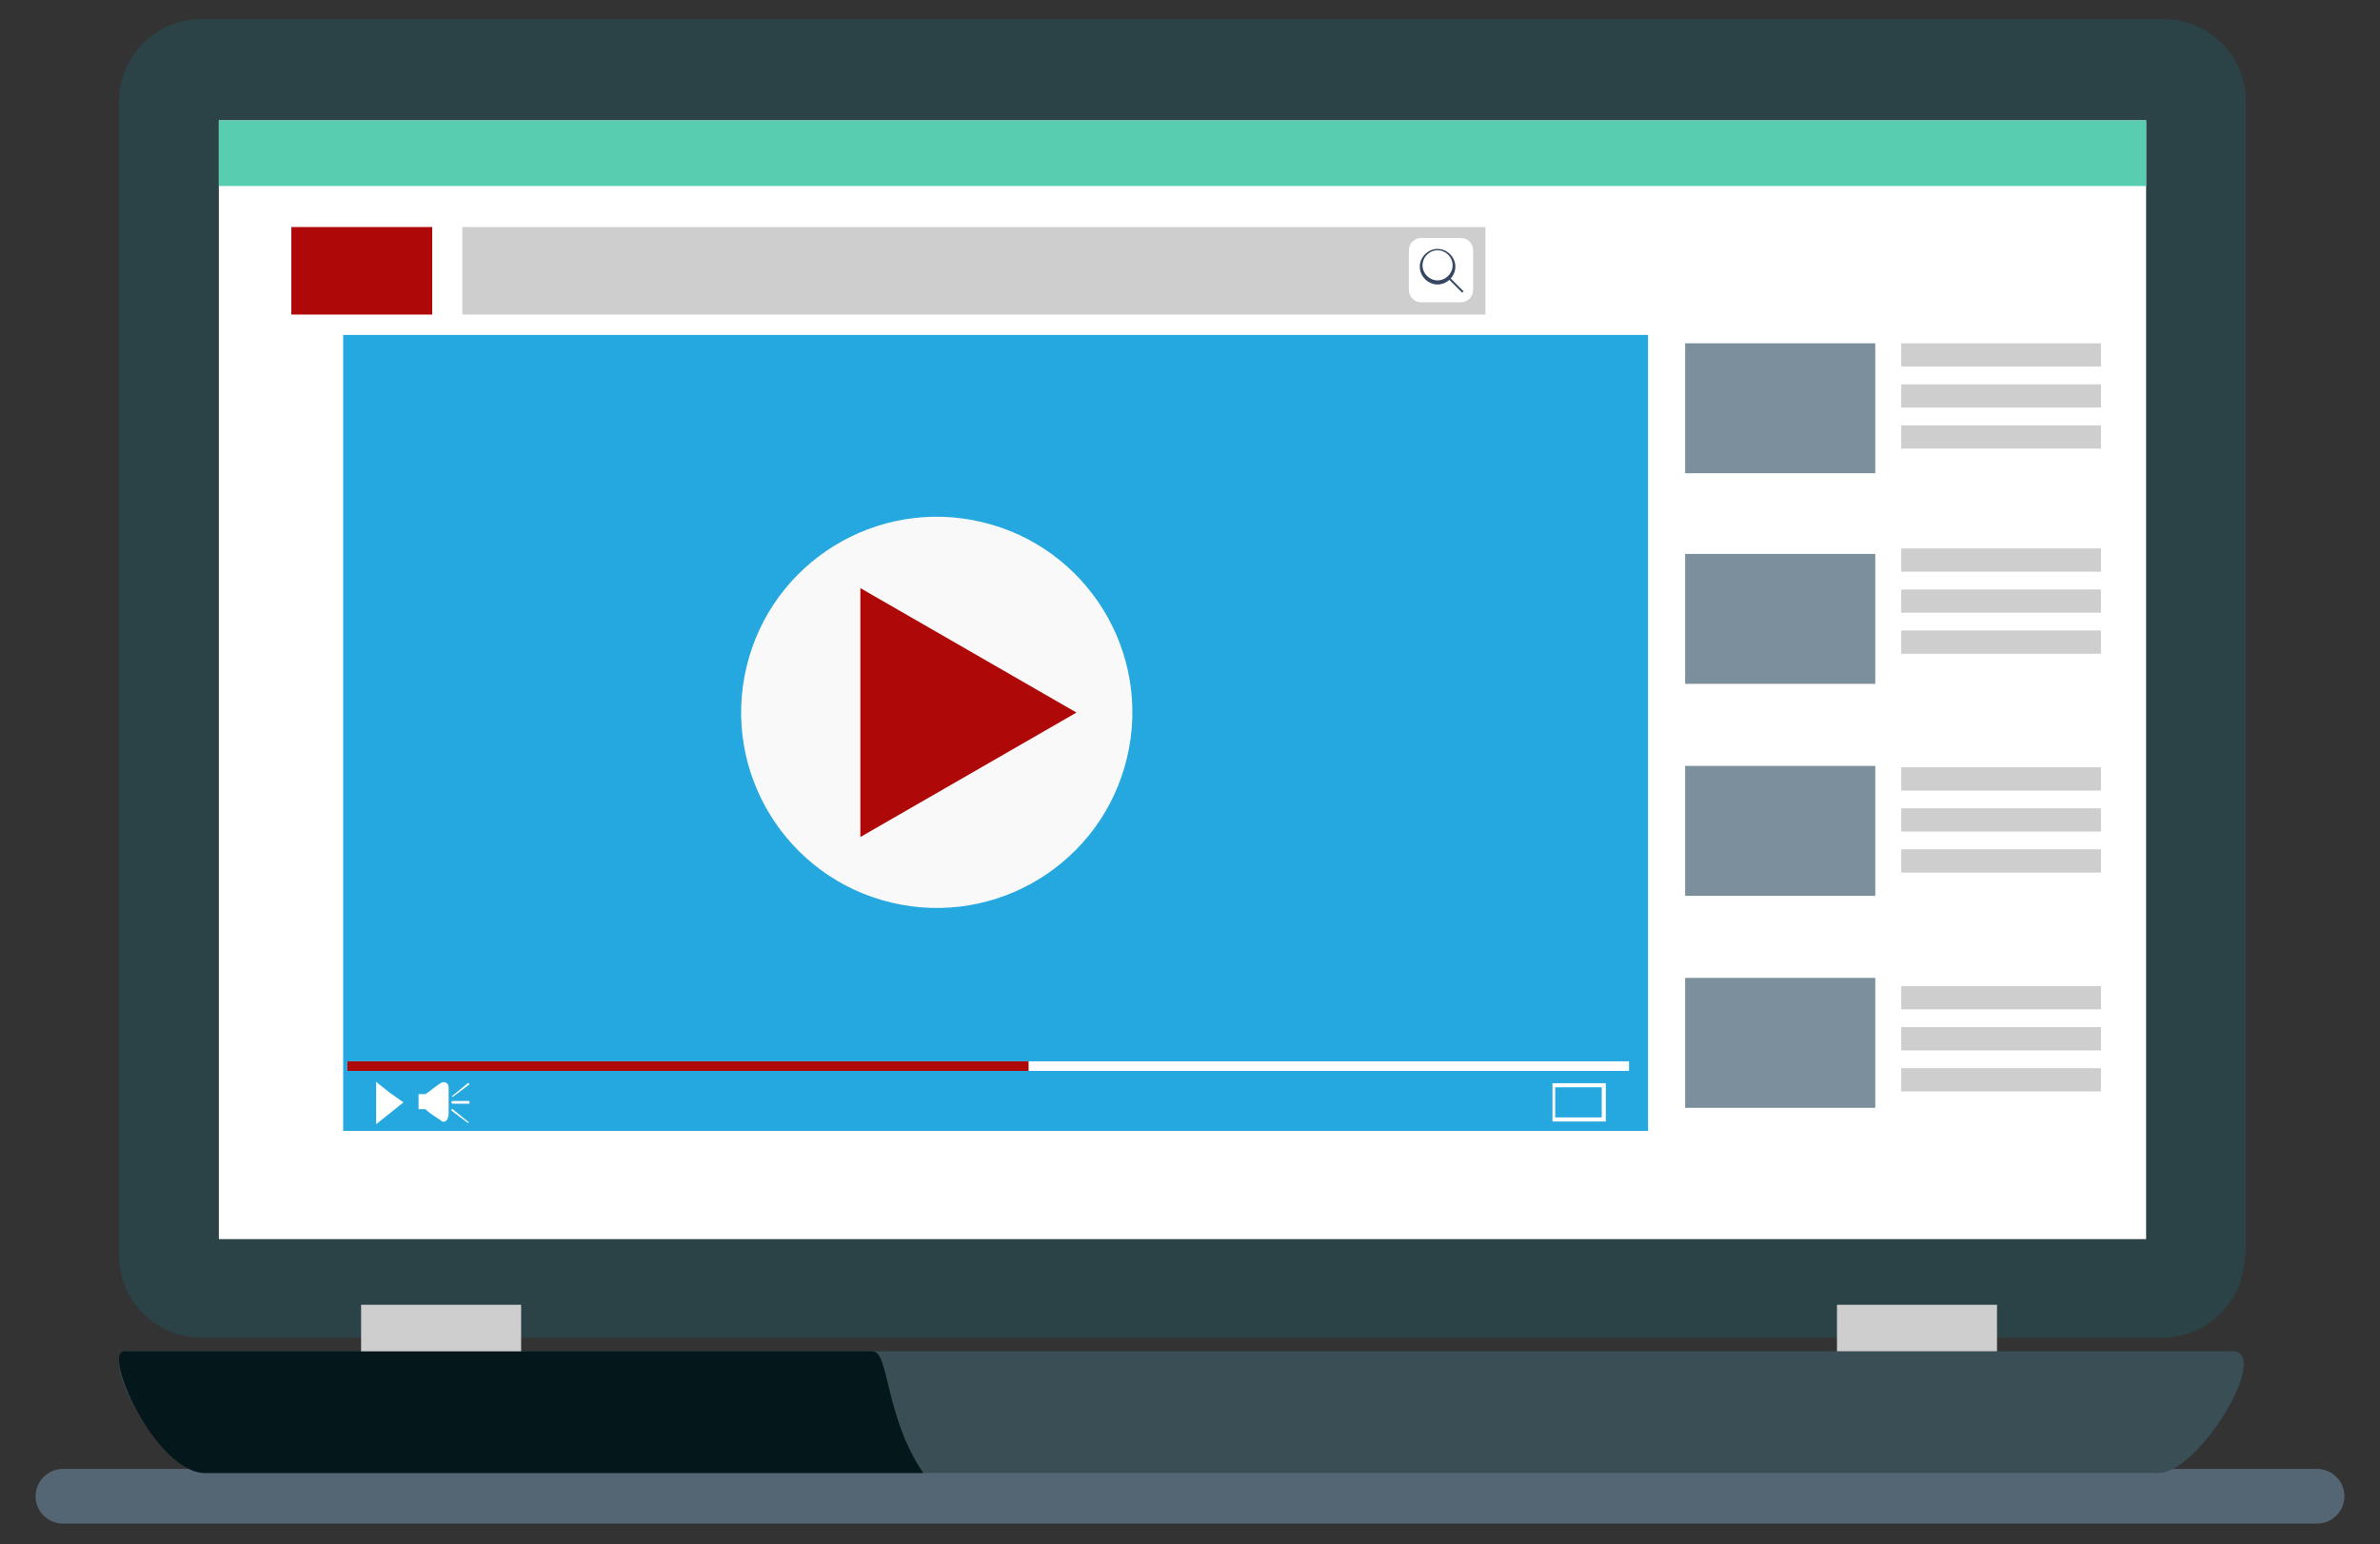<?xml version="1.0" encoding="utf-8"?>
<!-- Generator: Adobe Illustrator 23.1.0, SVG Export Plug-In . SVG Version: 6.00 Build 0)  -->
<svg version="1.1" id="Capa_1" xmlns="http://www.w3.org/2000/svg" xmlns:xlink="http://www.w3.org/1999/xlink" x="0px" y="0px"
	 viewBox="0 0 174 112.9" style="enable-background:new 0 0 174 112.9;" xml:space="preserve">
<rect x="0" y="0" width="174" height="112.9" fill="#333333" stroke="none"/>
<style type="text/css">
	.st0{opacity:0.8;}
	.st1{fill:#5C7283;}
	.st2{fill:#2B4247;}
	.st3{fill:#3A4F55;}
	.st4{fill:#04171B;}
	.st5{fill:#CECECE;}
	.st6{fill:#FFFFFF;}
	.st7{fill:#25A7DF;}
	.st8{fill:#F9F9F9;}
	.st9{fill:#AF0808;}
	.st10{fill:#354662;}
	.st11{fill:#58CDB0;}
	.st12{fill:#7B909C;}
</style>
<g>
	<g class="st0">
		<path class="st1" d="M169.4,111.4H4.6c-1.1,0-2-0.9-2-2s0.9-2,2-2h164.8c1.1,0,2,0.9,2,2S170.5,111.4,169.4,111.4z"/>
	</g>
	<g>
		<g>
			<path class="st2" d="M164.1,91.8c0,3.3-2.7,6-6,6H14.7c-3.3,0-6-2.7-6-6V7.4c0-3.3,2.7-6,6-6h143.5c3.3,0,6,2.7,6,6V91.8z"/>
			<path class="st3" d="M9.5,98.8c2.4,0,2.4,0,5.4,0h142.9c3,0,4,0,5.4,0c2.9,0-2.4,8.9-5.4,8.9H15C12,107.7,6.7,98.8,9.5,98.8z"/>
			<path class="st4" d="M63.8,98.8H11.2c-1.2,0-1.6,0-2.1,0c-1.7,0,2.3,8.9,5.9,8.9h52.5C64.7,103.6,65,98.8,63.8,98.8z"/>
			<rect x="26.4" y="95.4" class="st5" width="11.7" height="3.4"/>
			<rect x="134.3" y="95.4" class="st5" width="11.7" height="3.4"/>
			<rect x="16" y="8.8" class="st6" width="140.9" height="81.8"/>
		</g>
		<g>
			
				<rect x="25.2" y="24.5" transform="matrix(-1 -1.224647e-16 1.224647e-16 -1 145.689 107.188)" class="st7" width="95.4" height="58.2"/>
			
				<ellipse transform="matrix(0.231 -0.973 0.973 0.231 1.969 106.7)" class="st8" cx="68.5" cy="52.1" rx="14.3" ry="14.3"/>
			<polygon class="st9" points="78.7,52.1 62.9,43 62.9,61.2 			"/>
			<g>
				<rect x="25.4" y="77.6" class="st6" width="93.7" height="0.7"/>
				<g>
					<rect x="25.4" y="77.6" class="st9" width="49.8" height="0.7"/>
				</g>
				<g>
					<g>
						<polygon class="st6" points="27.5,80.6 27.5,79.1 28.5,79.9 29.5,80.6 28.5,81.4 27.5,82.2 						"/>
					</g>
					<g>
						<g>
							<path class="st6" d="M32.2,79.2c-0.3,0.2-0.8,0.6-1.1,0.8h-0.5v1.1h0.5c0.3,0.3,0.8,0.6,1.1,0.8c0.3,0.3,0.6,0,0.6-0.5
								s0-1.4,0-1.9C32.8,79.2,32.5,79,32.2,79.2z"/>
						</g>
						<g>
							<g>
								<path class="st6" d="M33.1,80.2C33.1,80.2,33,80.2,33.1,80.2c-0.1-0.1-0.1-0.1,0-0.1l1.1-0.9c0,0,0.1,0,0.1,0
									c0,0,0,0.1,0,0.1L33.1,80.2C33.1,80.2,33.1,80.2,33.1,80.2z"/>
							</g>
							<g>
								<path class="st6" d="M34.2,82.1c0,0-1.2-0.9-1.2-0.9c0,0,0-0.1,0-0.1c0,0,0,0,0.1,0l1.1,0.9C34.3,82,34.3,82.1,34.2,82.1
									C34.3,82.1,34.2,82.1,34.2,82.1z"/>
							</g>
						</g>
						<g>
							<path class="st6" d="M34.3,80.7h-1.2c0,0-0.1,0-0.1-0.1c0,0,0-0.1,0.1-0.1h1.2C34.3,80.6,34.4,80.6,34.3,80.7
								C34.4,80.7,34.3,80.7,34.3,80.7z"/>
						</g>
					</g>
					<g>
						<path class="st6" d="M117.4,82h-3.9v-2.8h3.9V82z M113.7,81.7h3.4v-2.2h-3.4V81.7z"/>
					</g>
				</g>
			</g>
			<g>
				<rect x="33.8" y="16.6" class="st5" width="74.8" height="6.4"/>
				<g>
					<path class="st6" d="M107.7,21.2c0,0.5-0.4,0.9-0.9,0.9h-2.9c-0.5,0-0.9-0.4-0.9-0.9v-2.9c0-0.5,0.4-0.9,0.9-0.9h2.9
						c0.5,0,0.9,0.4,0.9,0.9V21.2z"/>
					<path class="st10" d="M105.1,20.8c-0.7,0-1.3-0.6-1.3-1.3c0-0.7,0.6-1.3,1.3-1.3s1.3,0.6,1.3,1.3
						C106.4,20.2,105.8,20.8,105.1,20.8z M105.1,18.3c-0.6,0-1.1,0.5-1.1,1.1c0,0.6,0.5,1.1,1.1,1.1s1.1-0.5,1.1-1.1
						C106.2,18.8,105.7,18.3,105.1,18.3z"/>
					<polygon class="st10" points="106.9,21.4 105.9,20.4 106,20.3 107,21.3 					"/>
				</g>
				<rect x="21.3" y="16.6" class="st9" width="10.3" height="6.4"/>
			</g>
		</g>
	</g>
	<rect x="16" y="8.8" class="st11" width="140.9" height="4.8"/>
	<rect x="123.2" y="25.1" class="st12" width="13.9" height="9.5"/>
	<rect x="123.2" y="40.5" class="st12" width="13.9" height="9.5"/>
	<rect x="123.2" y="56" class="st12" width="13.9" height="9.5"/>
	<rect x="123.2" y="71.5" class="st12" width="13.9" height="9.5"/>
	<g>
		<rect x="139" y="25.1" class="st5" width="14.6" height="1.7"/>
		<rect x="139" y="28.1" class="st5" width="14.6" height="1.7"/>
		<rect x="139" y="31.1" class="st5" width="14.6" height="1.7"/>
	</g>
	<g>
		<rect x="139" y="40.1" class="st5" width="14.6" height="1.7"/>
		<rect x="139" y="43.1" class="st5" width="14.6" height="1.7"/>
		<rect x="139" y="46.1" class="st5" width="14.6" height="1.7"/>
	</g>
	<g>
		<rect x="139" y="56.1" class="st5" width="14.6" height="1.7"/>
		<rect x="139" y="59.1" class="st5" width="14.6" height="1.7"/>
		<rect x="139" y="62.1" class="st5" width="14.6" height="1.7"/>
	</g>
	<g>
		<rect x="139" y="72.1" class="st5" width="14.6" height="1.7"/>
		<rect x="139" y="75.1" class="st5" width="14.6" height="1.7"/>
		<rect x="139" y="78.1" class="st5" width="14.6" height="1.7"/>
	</g>
</g>
</svg>
